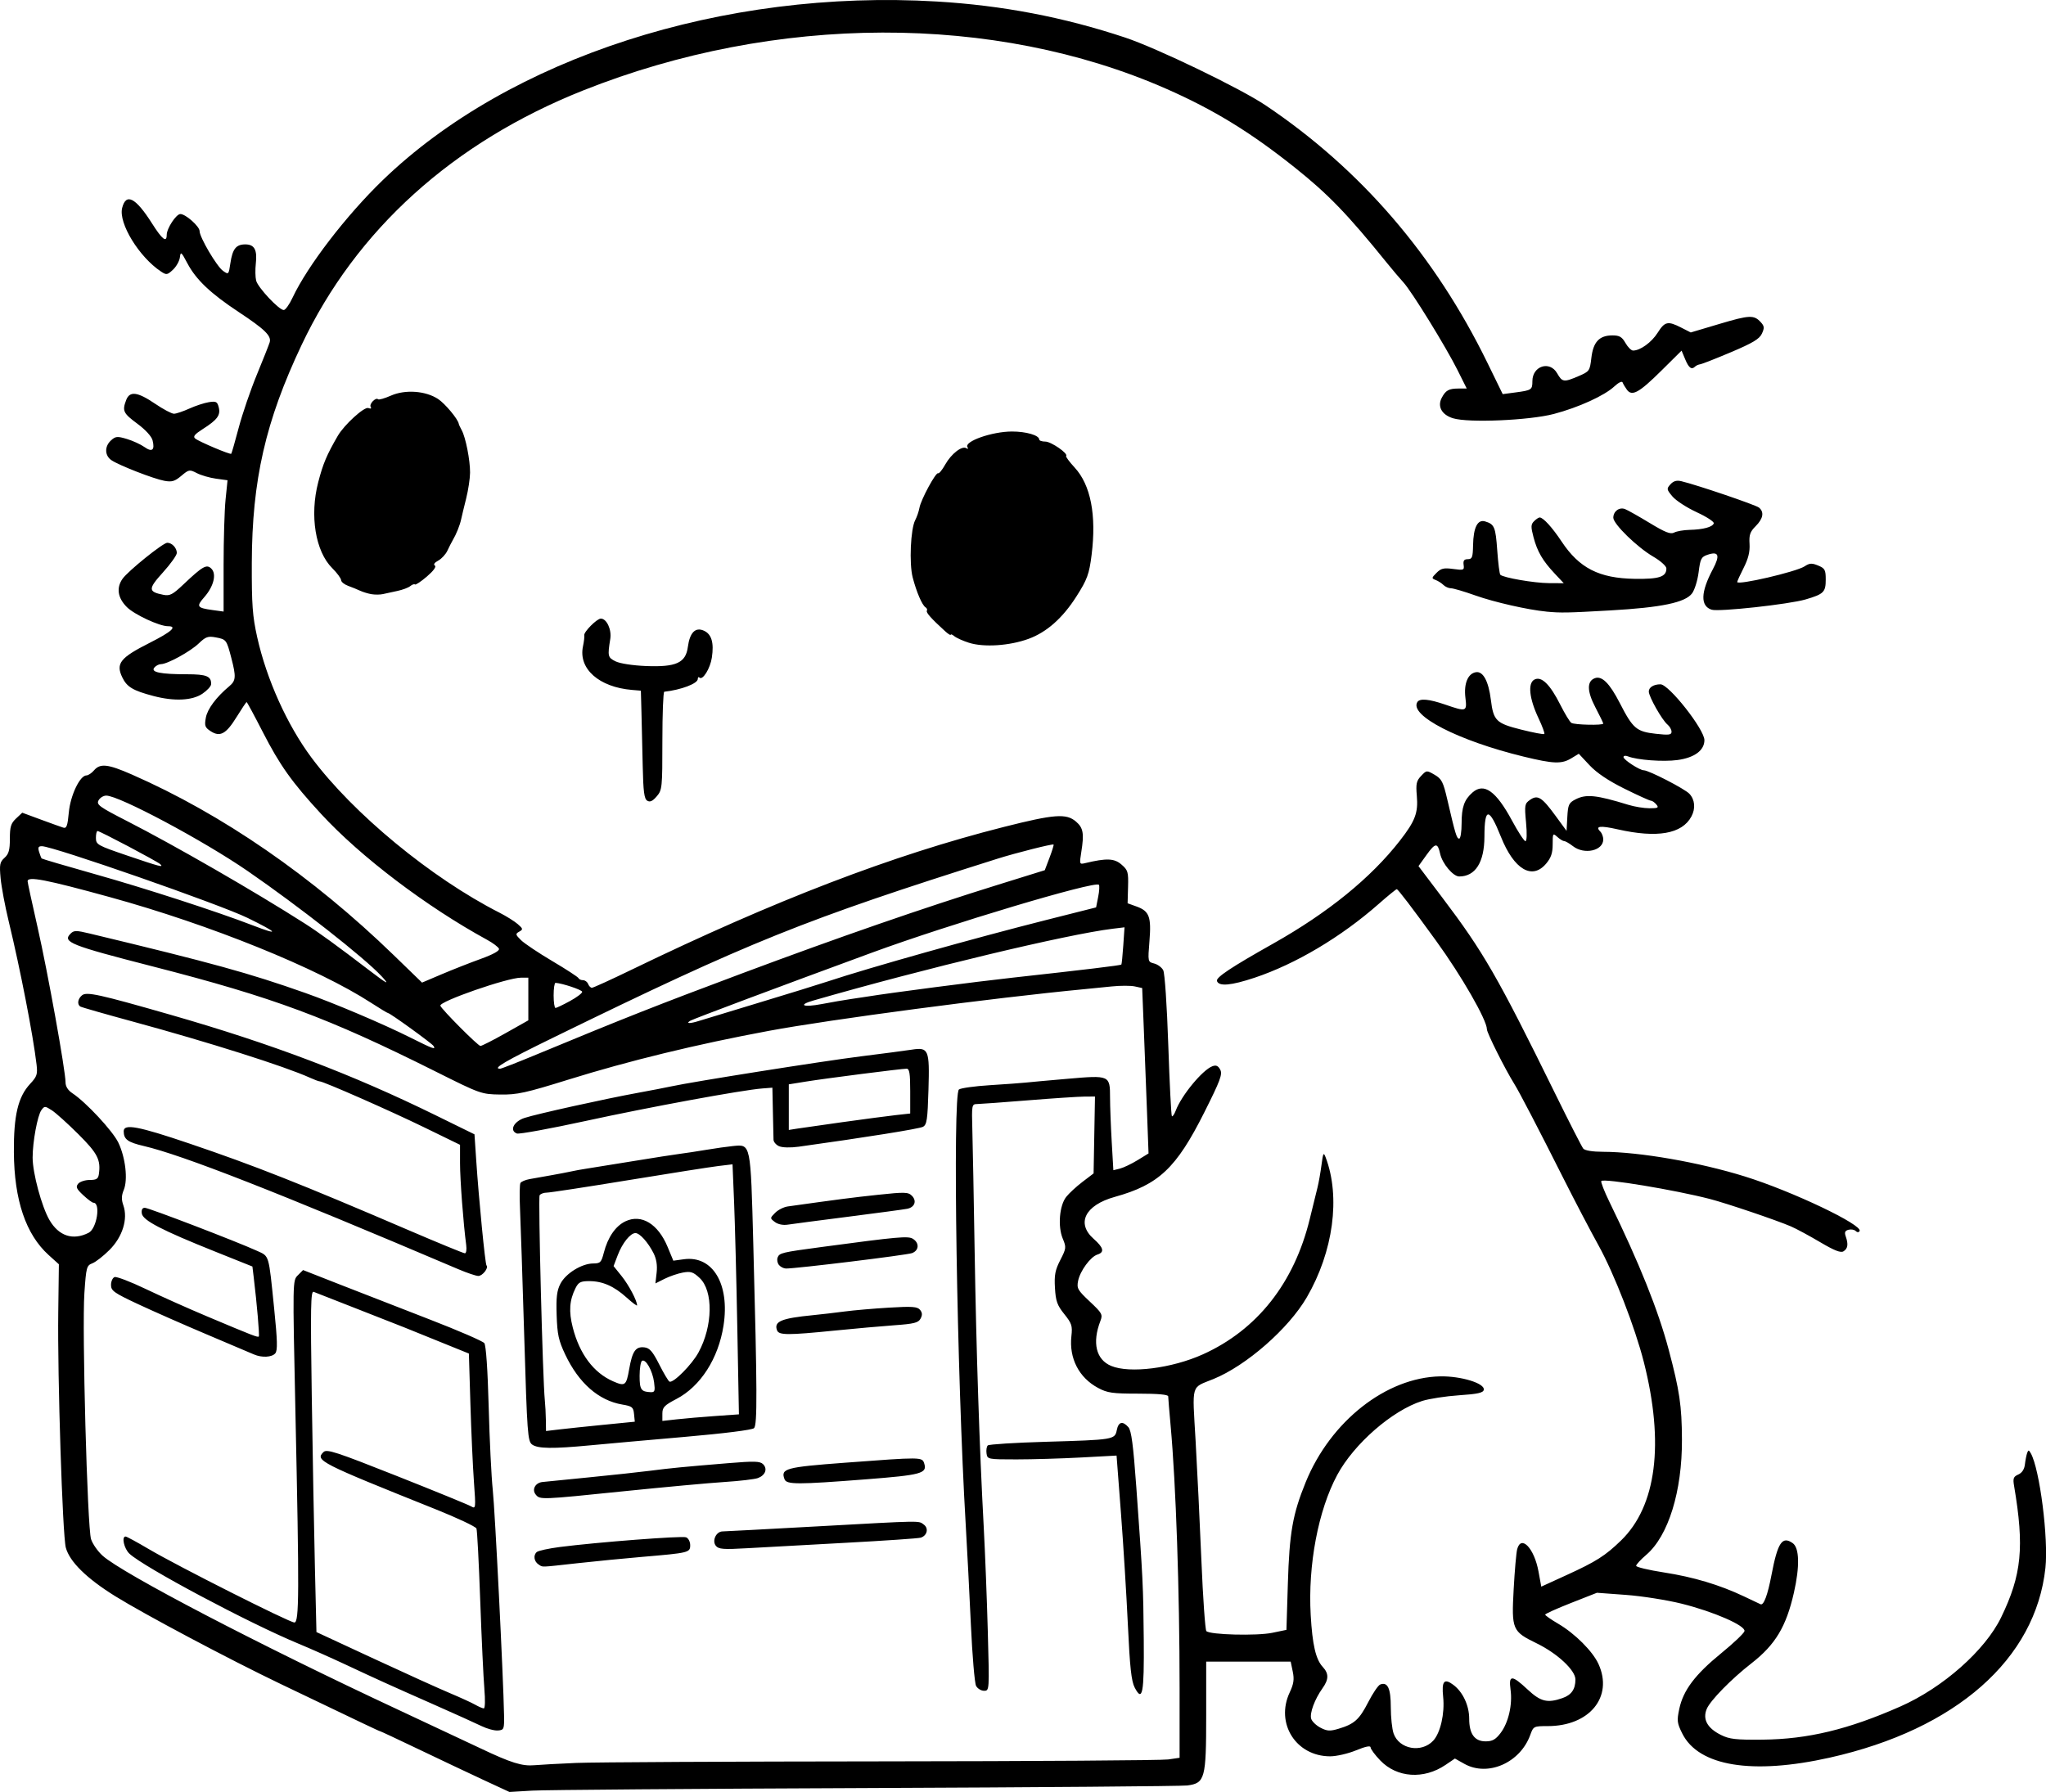 <?xml version="1.0" encoding="UTF-8" standalone="no"?>
<!-- Created with Inkscape (http://www.inkscape.org/) -->

<svg
   width="214.043mm"
   height="187.503mm"
   viewBox="0 0 214.043 187.503"
   version="1.1"
   id="svg5"
   xml:space="preserve"
   xmlns="http://www.w3.org/2000/svg"
   xmlns:svg="http://www.w3.org/2000/svg"><defs
     id="defs2" /><g
     id="layer1"
     transform="translate(55.302,-63.754)"><path
       style="fill:#000000;stroke-width:0.265"
       d="m -4.793,249.962 c -1.528,-0.712 -4.551,-2.143 -6.717,-3.18 -2.166,-1.037 -3.978,-1.885 -4.026,-1.885 -0.083,0 -1.411,-0.631 -10.423,-4.952 -5.401,-2.59 -14.208,-7.265 -17.285,-9.175 -2.998,-1.861 -4.783,-3.618 -5.174,-5.089 -0.344,-1.295 -0.878,-17.913 -0.79,-24.593 l 0.066,-5.049 -1.069,-0.966 c -2.392,-2.161 -3.606,-5.751 -3.639,-10.765 -0.026,-3.851 0.438,-5.795 1.705,-7.152 0.706,-0.755 0.787,-1 0.669,-2.006 -0.366,-3.108 -1.698,-9.959 -2.918,-15.006 -0.381,-1.575 -0.761,-3.6 -0.844,-4.498 -0.133,-1.437 -0.084,-1.694 0.409,-2.137 0.445,-0.401 0.56,-0.812 0.56,-2.004 0,-1.249 0.108,-1.602 0.647,-2.108 l 0.647,-0.608 1.933,0.714 c 1.063,0.393 2.123,0.774 2.356,0.847 0.348,0.109 0.452,-0.175 0.584,-1.595 0.167,-1.785 1.162,-3.869 1.848,-3.869 0.184,0 0.539,-0.238 0.788,-0.529 0.644,-0.752 1.45,-0.663 3.951,0.434 9.46,4.148 18.898,10.659 27.392,18.894 l 2.972,2.881 2.055,-0.873 c 1.13,-0.48 2.969,-1.204 4.087,-1.608 1.301,-0.471 1.986,-0.852 1.906,-1.061 -0.069,-0.18 -0.626,-0.6 -1.238,-0.934 -6.366,-3.478 -13.244,-8.695 -17.376,-13.181 -3.058,-3.319 -4.309,-5.079 -6.107,-8.586 -0.877,-1.71 -1.632,-3.109 -1.678,-3.109 -0.046,0 -0.521,0.707 -1.055,1.572 -1.096,1.775 -1.728,2.117 -2.715,1.47 -0.589,-0.386 -0.651,-0.564 -0.496,-1.411 0.167,-0.912 1.094,-2.155 2.452,-3.289 0.698,-0.583 0.727,-0.985 0.212,-2.962 -0.496,-1.903 -0.525,-1.942 -1.63,-2.149 -0.808,-0.152 -1.051,-0.065 -1.777,0.633 -0.884,0.85 -3.288,2.168 -3.955,2.168 -0.216,0 -0.528,0.163 -0.693,0.363 -0.399,0.48 0.657,0.695 3.412,0.695 2.06,0 2.564,0.209 2.529,1.048 -0.009,0.212 -0.421,0.659 -0.915,0.992 -1.066,0.718 -2.946,0.806 -5.107,0.237 -2.161,-0.568 -2.794,-0.948 -3.279,-1.97 -0.683,-1.44 -0.206,-2.039 2.862,-3.589 2.321,-1.172 2.951,-1.746 1.92,-1.746 -0.896,0 -3.508,-1.217 -4.294,-2 -0.959,-0.956 -1.121,-2.007 -0.456,-2.957 0.57,-0.814 4.242,-3.774 4.682,-3.774 0.494,0 1,0.539 1,1.066 0,0.237 -0.653,1.153 -1.451,2.035 -1.568,1.732 -1.563,2.025 0.04,2.345 0.676,0.135 0.971,-0.017 2.091,-1.078 2.029,-1.922 2.44,-2.155 2.935,-1.66 0.565,0.565 0.244,1.859 -0.739,2.979 -0.867,0.987 -0.776,1.127 0.872,1.354 l 1.146,0.157 v -4.856 c 0,-2.671 0.093,-5.762 0.206,-6.869 l 0.206,-2.014 -1.203,-0.165 c -0.662,-0.091 -1.564,-0.351 -2.004,-0.579 -0.769,-0.398 -0.835,-0.386 -1.628,0.281 -0.685,0.577 -0.988,0.666 -1.774,0.521 -1.108,-0.204 -4.649,-1.578 -5.511,-2.139 -0.74,-0.481 -0.771,-1.457 -0.065,-2.095 0.472,-0.427 0.652,-0.443 1.654,-0.143 0.618,0.185 1.443,0.563 1.833,0.84 0.808,0.575 1.111,0.326 0.854,-0.7 -0.103,-0.411 -0.747,-1.113 -1.596,-1.74 -1.478,-1.092 -1.595,-1.34 -1.165,-2.472 0.369,-0.97 1.182,-0.867 3.019,0.38 0.856,0.582 1.749,1.055 1.984,1.052 0.235,-0.003 0.956,-0.246 1.602,-0.539 0.646,-0.293 1.565,-0.595 2.042,-0.671 0.762,-0.121 0.888,-0.056 1.038,0.542 0.206,0.82 -0.149,1.302 -1.675,2.273 -0.846,0.539 -1.043,0.783 -0.794,0.986 0.408,0.332 3.665,1.71 3.776,1.597 0.044,-0.045 0.395,-1.272 0.781,-2.727 0.385,-1.455 1.241,-3.956 1.901,-5.556 0.66,-1.601 1.263,-3.123 1.34,-3.382 0.199,-0.668 -0.508,-1.358 -3.233,-3.159 -2.953,-1.951 -4.47,-3.39 -5.375,-5.101 -0.643,-1.214 -0.707,-1.266 -0.786,-0.628 -0.047,0.382 -0.372,0.964 -0.723,1.294 -0.587,0.551 -0.685,0.567 -1.242,0.199 -2.301,-1.519 -4.474,-5.069 -4.076,-6.657 0.404,-1.611 1.412,-1.088 3.131,1.625 1.059,1.671 1.529,2.037 1.531,1.191 0.001,-0.678 0.988,-2.183 1.43,-2.183 0.549,0 2.009,1.296 2.009,1.784 0,0.649 1.802,3.707 2.455,4.166 0.577,0.405 0.591,0.391 0.766,-0.799 0.221,-1.5 0.597,-1.975 1.56,-1.975 0.953,0 1.264,0.565 1.102,2.003 -0.071,0.627 -0.056,1.43 0.033,1.785 0.183,0.73 2.406,3.097 2.892,3.08 0.175,-0.006 0.591,-0.592 0.924,-1.303 1.548,-3.303 5.605,-8.589 9.421,-12.277 13.254,-12.806 35.646,-20.029 57.971,-18.701 6.868,0.409 13.288,1.638 19.711,3.774 3.322,1.105 12.051,5.317 14.684,7.087 9.963,6.694 17.714,15.693 23.211,26.949 l 1.597,3.271 1.339,-0.178 c 1.681,-0.223 1.766,-0.28 1.766,-1.179 0,-1.597 1.822,-2.174 2.592,-0.821 0.531,0.933 0.697,0.955 2.241,0.293 1.136,-0.487 1.178,-0.546 1.338,-1.918 0.194,-1.664 0.833,-2.342 2.205,-2.342 0.733,0 0.996,0.154 1.36,0.792 0.248,0.436 0.605,0.793 0.795,0.794 0.747,0.004 1.941,-0.859 2.571,-1.858 0.751,-1.19 1.064,-1.259 2.468,-0.543 l 0.996,0.508 3.028,-0.901 c 3.142,-0.935 3.595,-0.951 4.314,-0.157 0.361,0.399 0.377,0.587 0.101,1.184 -0.257,0.555 -0.957,0.975 -3.21,1.929 -1.585,0.671 -3.04,1.243 -3.233,1.271 -0.193,0.028 -0.434,0.134 -0.536,0.236 -0.37,0.37 -0.661,0.164 -1.037,-0.738 l -0.385,-0.922 -2.115,2.095 c -2.335,2.313 -3.074,2.721 -3.606,1.993 -0.188,-0.257 -0.39,-0.599 -0.448,-0.76 -0.062,-0.169 -0.431,0.009 -0.869,0.419 -1.03,0.962 -3.747,2.199 -6.319,2.877 -2.561,0.676 -8.934,0.949 -10.551,0.453 -1.18,-0.362 -1.661,-1.233 -1.183,-2.141 0.414,-0.786 0.738,-0.966 1.75,-0.971 l 0.863,-0.004 -0.958,-1.918 c -1.217,-2.437 -4.795,-8.239 -5.663,-9.184 -0.364,-0.396 -1.134,-1.304 -1.711,-2.019 -4.136,-5.118 -6.149,-7.203 -9.666,-10.009 -4.621,-3.687 -8.497,-6.061 -13.451,-8.236 -17.98,-7.894 -40.852,-7.829 -60.968,0.174 -13.619,5.418 -23.766,14.587 -29.467,26.626 -3.78,7.981 -5.189,14.148 -5.215,22.821 -0.013,4.379 0.072,5.553 0.564,7.763 0.982,4.41 3.139,9.197 5.683,12.61 4.364,5.855 12.52,12.583 19.653,16.213 0.722,0.367 1.587,0.908 1.923,1.201 0.559,0.489 0.572,0.555 0.155,0.789 -0.417,0.233 -0.401,0.309 0.183,0.887 0.351,0.348 1.829,1.337 3.285,2.199 1.455,0.862 2.686,1.663 2.734,1.781 0.049,0.117 0.261,0.213 0.471,0.213 0.211,0 0.452,0.179 0.535,0.397 0.084,0.218 0.262,0.397 0.397,0.397 0.134,0 1.997,-0.849 4.139,-1.887 15.028,-7.28 27.323,-11.998 38.934,-14.937 5.316,-1.346 6.553,-1.438 7.568,-0.565 0.764,0.657 0.864,1.24 0.551,3.202 -0.201,1.259 -0.191,1.287 0.41,1.143 2.238,-0.535 3.037,-0.505 3.789,0.142 0.684,0.589 0.74,0.775 0.696,2.349 l -0.047,1.71 0.933,0.337 c 1.339,0.484 1.559,1.074 1.352,3.623 -0.175,2.163 -0.173,2.174 0.489,2.34 0.366,0.092 0.793,0.406 0.95,0.699 0.164,0.306 0.389,3.631 0.531,7.84 0.135,4.019 0.305,7.367 0.377,7.439 0.072,0.072 0.254,-0.192 0.404,-0.587 0.61,-1.606 2.802,-4.256 3.837,-4.641 0.386,-0.144 0.601,-0.048 0.818,0.363 0.251,0.475 0.003,1.138 -1.669,4.468 -2.932,5.837 -4.757,7.561 -9.368,8.842 -3.098,0.861 -4.052,2.754 -2.211,4.384 1.05,0.93 1.165,1.405 0.397,1.649 -0.723,0.23 -1.811,1.712 -2.019,2.752 -0.156,0.78 -0.048,0.971 1.22,2.162 1.294,1.215 1.372,1.357 1.112,2.032 -0.878,2.281 -0.456,4.044 1.125,4.705 1.942,0.811 6.339,0.257 9.593,-1.208 5.673,-2.556 9.551,-7.464 11.18,-14.147 0.319,-1.31 0.685,-2.798 0.813,-3.307 0.128,-0.509 0.317,-1.575 0.42,-2.367 0.164,-1.266 0.217,-1.362 0.433,-0.794 1.575,4.148 0.805,9.865 -1.971,14.644 -1.905,3.279 -6.325,7.149 -9.767,8.551 -2.392,0.974 -2.217,0.37 -1.867,6.461 0.17,2.963 0.443,8.602 0.607,12.531 0.164,3.929 0.397,7.251 0.518,7.382 0.359,0.389 5.271,0.516 6.893,0.18 l 1.485,-0.308 0.148,-4.817 c 0.165,-5.37 0.501,-7.283 1.869,-10.639 2.599,-6.376 8.415,-10.954 14.06,-11.068 2.178,-0.044 4.698,0.729 4.57,1.402 -0.061,0.318 -0.628,0.445 -2.588,0.577 -1.381,0.093 -3.115,0.36 -3.853,0.592 -3.119,0.981 -7.14,4.482 -8.893,7.744 -1.987,3.697 -3.073,9.428 -2.775,14.646 0.179,3.139 0.528,4.646 1.262,5.441 0.646,0.7 0.637,1.302 -0.033,2.242 -0.815,1.145 -1.358,2.615 -1.176,3.187 0.089,0.282 0.531,0.703 0.981,0.936 0.687,0.355 0.988,0.372 1.88,0.105 1.654,-0.495 2.169,-0.958 3.106,-2.785 0.479,-0.934 1.043,-1.764 1.252,-1.845 0.781,-0.3 1.108,0.399 1.108,2.369 0,1.052 0.132,2.291 0.293,2.754 0.574,1.647 2.912,2.073 4.143,0.755 0.756,-0.809 1.22,-2.845 1.042,-4.572 -0.172,-1.667 0.101,-1.991 1.069,-1.268 0.987,0.737 1.654,2.161 1.654,3.532 0,1.6 0.563,2.378 1.721,2.378 0.703,0 1.041,-0.188 1.558,-0.866 0.828,-1.086 1.263,-2.97 1.048,-4.541 -0.215,-1.565 0.127,-1.569 1.786,-0.017 1.361,1.273 2.068,1.447 3.643,0.898 0.939,-0.327 1.357,-0.927 1.357,-1.949 0,-0.965 -1.888,-2.726 -4.057,-3.783 -2.554,-1.245 -2.633,-1.432 -2.403,-5.665 0.105,-1.938 0.271,-3.822 0.368,-4.186 0.412,-1.542 1.786,-0.099 2.232,2.345 l 0.288,1.575 2.646,-1.209 c 3.09,-1.411 4.049,-2.021 5.699,-3.621 3.707,-3.596 4.544,-10.149 2.384,-18.669 -0.919,-3.624 -3.109,-9.263 -4.744,-12.212 -0.834,-1.505 -2.476,-4.642 -3.648,-6.97 -2.692,-5.347 -4.629,-9.072 -5.161,-9.922 -0.96,-1.536 -2.864,-5.337 -2.864,-5.717 0,-0.964 -2.646,-5.573 -5.299,-9.232 -2.534,-3.495 -4.003,-5.424 -4.131,-5.424 -0.077,0 -0.934,0.699 -1.903,1.553 -3.914,3.447 -8.668,6.274 -12.962,7.708 -2.471,0.825 -3.751,0.937 -3.946,0.344 -0.121,-0.369 1.472,-1.429 5.884,-3.913 5.745,-3.235 10.226,-6.878 13.261,-10.777 1.597,-2.052 1.92,-2.91 1.765,-4.687 -0.109,-1.254 -0.043,-1.562 0.448,-2.079 0.57,-0.601 0.584,-0.603 1.414,-0.12 0.738,0.429 0.897,0.738 1.327,2.592 0.844,3.637 0.981,4.089 1.242,4.089 0.14,0 0.254,-0.722 0.254,-1.605 0,-1.692 0.273,-2.463 1.14,-3.224 1.203,-1.055 2.467,-0.152 4.141,2.957 0.632,1.175 1.261,2.136 1.396,2.136 0.147,0 0.173,-0.79 0.064,-1.95 -0.171,-1.829 -0.146,-1.976 0.415,-2.369 0.803,-0.562 1.239,-0.291 2.661,1.654 l 1.163,1.591 0.079,-1.448 c 0.071,-1.294 0.161,-1.49 0.847,-1.845 1.117,-0.578 2.181,-0.469 5.537,0.565 0.644,0.199 1.641,0.361 2.215,0.361 0.898,0 0.998,-0.056 0.714,-0.397 -0.181,-0.218 -0.438,-0.397 -0.571,-0.397 -0.133,0 -1.38,-0.565 -2.77,-1.255 -1.694,-0.841 -2.898,-1.651 -3.65,-2.455 l -1.122,-1.199 -0.772,0.469 c -1.024,0.622 -1.855,0.594 -5.005,-0.172 -6.817,-1.657 -11.978,-4.306 -11.114,-5.704 0.252,-0.408 1.217,-0.321 2.912,0.262 2.235,0.769 2.294,0.749 2.116,-0.728 -0.178,-1.477 0.268,-2.54 1.117,-2.662 0.739,-0.106 1.306,0.951 1.546,2.885 0.272,2.194 0.547,2.465 3.174,3.124 1.265,0.317 2.354,0.524 2.419,0.459 0.065,-0.065 -0.205,-0.801 -0.599,-1.635 -0.977,-2.064 -1.152,-3.675 -0.442,-4.056 0.733,-0.392 1.635,0.485 2.723,2.648 0.466,0.926 0.98,1.771 1.144,1.878 0.326,0.214 3.339,0.28 3.339,0.074 0,-0.071 -0.372,-0.838 -0.826,-1.705 -0.875,-1.669 -0.897,-2.719 -0.065,-3.039 0.747,-0.287 1.551,0.511 2.63,2.612 1.365,2.658 1.736,2.974 3.751,3.2 1.379,0.155 1.654,0.119 1.654,-0.213 0,-0.219 -0.19,-0.556 -0.422,-0.749 -0.571,-0.474 -1.954,-2.917 -1.957,-3.457 -0.002,-0.439 0.51,-0.756 1.221,-0.756 0.884,0 4.597,4.718 4.597,5.84 0,1.071 -1.04,1.84 -2.815,2.082 -1.496,0.204 -4.233,10e-4 -5.188,-0.384 -0.258,-0.104 -0.463,-0.069 -0.463,0.08 0,0.276 1.697,1.377 2.122,1.377 0.522,0 4.292,1.942 4.773,2.459 0.579,0.621 0.66,1.535 0.21,2.376 -0.979,1.829 -3.576,2.281 -7.719,1.343 -1.825,-0.413 -2.387,-0.342 -1.816,0.229 0.172,0.172 0.313,0.544 0.313,0.826 0,1.19 -1.99,1.631 -3.175,0.704 -0.364,-0.285 -0.771,-0.52 -0.905,-0.523 -0.134,-0.003 -0.461,-0.203 -0.728,-0.444 -0.462,-0.418 -0.484,-0.383 -0.484,0.773 0,0.917 -0.166,1.409 -0.685,2.025 -1.464,1.74 -3.361,0.614 -4.727,-2.805 -1.244,-3.112 -1.72,-3.12 -1.727,-0.028 -0.006,2.692 -0.944,4.176 -2.639,4.176 -0.636,0 -1.768,-1.347 -1.993,-2.372 -0.261,-1.189 -0.501,-1.169 -1.426,0.119 l -0.84,1.17 2.461,3.254 c 4.354,5.756 5.797,8.263 11.846,20.567 1.462,2.974 2.781,5.555 2.931,5.736 0.168,0.203 0.968,0.332 2.083,0.335 3.826,0.012 10.056,1.097 14.825,2.582 4.943,1.539 12.388,5.085 11.999,5.715 -0.093,0.15 -0.252,0.146 -0.409,-0.011 -0.141,-0.141 -0.478,-0.199 -0.747,-0.129 -0.372,0.097 -0.443,0.265 -0.292,0.697 0.287,0.824 0.22,1.271 -0.234,1.557 -0.293,0.185 -0.949,-0.073 -2.453,-0.962 -1.129,-0.668 -2.497,-1.406 -3.04,-1.64 -1.488,-0.642 -6.734,-2.419 -8.471,-2.869 -3.683,-0.954 -11.076,-2.179 -11.371,-1.884 -0.081,0.081 0.303,1.071 0.854,2.199 3.134,6.422 5.096,11.318 6.201,15.479 1.131,4.256 1.363,5.834 1.379,9.37 0.025,5.416 -1.42,10.086 -3.734,12.066 -0.582,0.498 -1.058,1.015 -1.058,1.149 0,0.134 1.306,0.445 2.903,0.693 3.095,0.48 5.823,1.296 8.363,2.5 0.861,0.408 1.647,0.78 1.747,0.827 0.329,0.154 0.744,-0.952 1.142,-3.043 0.65,-3.415 1.119,-4.123 2.219,-3.353 0.708,0.496 0.756,2.436 0.128,5.197 -0.808,3.551 -1.942,5.437 -4.444,7.384 -2.102,1.636 -4.308,3.89 -4.675,4.774 -0.447,1.078 0.06,2.005 1.484,2.715 0.897,0.447 1.55,0.521 4.362,0.495 4.733,-0.045 8.959,-1.063 14.42,-3.474 4.443,-1.962 8.865,-5.874 10.534,-9.321 2.157,-4.453 2.441,-7.344 1.354,-13.758 -0.134,-0.788 -0.067,-0.966 0.442,-1.191 0.389,-0.172 0.632,-0.543 0.691,-1.058 0.051,-0.437 0.156,-0.972 0.234,-1.191 0.123,-0.343 0.175,-0.338 0.385,0.035 0.931,1.657 1.856,8.918 1.527,11.985 -1.024,9.554 -9.358,16.892 -22.544,19.85 -8.128,1.823 -13.744,0.905 -15.45,-2.525 -0.543,-1.092 -0.573,-1.345 -0.308,-2.582 0.417,-1.944 1.653,-3.585 4.371,-5.801 1.298,-1.058 2.399,-2.104 2.447,-2.323 0.126,-0.578 -3.211,-2.037 -6.579,-2.876 -1.533,-0.382 -4.153,-0.795 -5.821,-0.917 l -3.033,-0.223 -2.712,1.067 c -1.492,0.587 -2.71,1.136 -2.707,1.221 0.003,0.085 0.614,0.512 1.359,0.948 1.762,1.033 3.619,2.891 4.226,4.228 1.558,3.43 -0.945,6.487 -5.313,6.487 -1.468,0 -1.501,0.017 -1.83,0.926 -1.055,2.918 -4.442,4.401 -6.9,3.02 l -0.983,-0.552 -0.98,0.665 c -2.274,1.543 -5.083,1.353 -6.827,-0.462 -0.559,-0.582 -1.016,-1.199 -1.016,-1.371 0,-0.206 -0.522,-0.099 -1.521,0.312 -0.837,0.344 -2.057,0.625 -2.712,0.624 -3.568,-0.004 -5.748,-3.451 -4.227,-6.687 0.42,-0.894 0.489,-1.363 0.319,-2.18 l -0.216,-1.041 h -4.42 -4.42 l -1.6e-4,5.648 c -1.9e-4,6.598 -0.126,7.066 -1.97,7.309 -0.59,0.078 -15.717,0.199 -33.616,0.271 -17.899,0.071 -33.615,0.192 -34.925,0.269 l -2.381,0.14 z m 9.79,-1.748 c 1.819,-0.077 16.226,-0.151 32.015,-0.164 15.789,-0.013 29.243,-0.103 29.898,-0.2 l 1.191,-0.175 v -7.276 c 0,-10.174 -0.383,-21.379 -0.94,-27.496 -0.138,-1.517 -0.251,-2.886 -0.251,-3.043 0,-0.187 -1.066,-0.285 -3.109,-0.285 -2.714,0 -3.25,-0.075 -4.218,-0.593 -2.015,-1.077 -3.061,-3.11 -2.799,-5.44 0.12,-1.06 0.035,-1.319 -0.745,-2.29 -0.742,-0.924 -0.895,-1.352 -0.977,-2.736 -0.08,-1.351 0.019,-1.868 0.56,-2.922 0.624,-1.215 0.637,-1.33 0.256,-2.241 -0.531,-1.271 -0.35,-3.461 0.362,-4.365 0.295,-0.376 1.061,-1.082 1.701,-1.57 l 1.164,-0.887 0.073,-4.022 0.073,-4.022 -1.131,0.007 c -0.622,0.004 -3.275,0.18 -5.894,0.391 -2.619,0.211 -5.015,0.386 -5.323,0.389 -0.539,0.005 -0.557,0.109 -0.482,2.718 0.043,1.492 0.15,7.177 0.239,12.634 0.169,10.409 0.505,20.613 0.948,28.84 0.145,2.692 0.339,7.663 0.431,11.046 0.166,6.141 0.166,6.152 -0.394,6.152 -0.308,0 -0.683,-0.23 -0.834,-0.511 -0.15,-0.281 -0.395,-3.168 -0.544,-6.416 -0.149,-3.248 -0.391,-7.929 -0.537,-10.403 -0.928,-15.72 -1.388,-45.032 -0.714,-45.581 0.182,-0.148 1.64,-0.352 3.241,-0.452 1.601,-0.1 3.268,-0.222 3.704,-0.269 0.437,-0.048 2.433,-0.229 4.436,-0.402 4.394,-0.381 4.427,-0.367 4.429,1.957 7.9e-4,0.892 0.079,2.969 0.174,4.616 l 0.173,2.995 0.686,-0.17 c 0.377,-0.094 1.205,-0.489 1.84,-0.878 l 1.154,-0.708 -0.161,-4.366 c -0.089,-2.401 -0.239,-6.295 -0.333,-8.653 l -0.171,-4.287 -0.769,-0.169 c -0.423,-0.093 -1.507,-0.093 -2.408,-2.7e-4 -0.901,0.093 -2.204,0.223 -2.896,0.289 -9.56,0.914 -26.521,3.157 -33.007,4.364 -7.514,1.399 -14.607,3.124 -20.902,5.084 -4.532,1.411 -5.404,1.602 -7.172,1.575 -1.982,-0.03 -2.086,-0.067 -6.766,-2.409 -11.267,-5.637 -16.957,-7.752 -29.567,-10.988 -8.669,-2.224 -9.504,-2.558 -8.614,-3.444 0.344,-0.342 0.587,-0.343 1.98,-0.009 12.872,3.091 16.639,4.13 22.562,6.22 3.032,1.07 8.124,3.231 10.969,4.654 2.425,1.214 2.718,1.32 2.455,0.895 -0.169,-0.274 -4.55,-3.443 -4.759,-3.443 -0.066,0 -0.869,-0.485 -1.783,-1.078 -5.578,-3.617 -16.831,-8.17 -27.327,-11.056 -6.675,-1.836 -8.599,-2.207 -8.599,-1.659 0,0.126 0.471,2.299 1.046,4.829 1.057,4.647 2.923,15.001 2.923,16.218 0,0.425 0.256,0.829 0.719,1.135 1.423,0.94 4.214,3.94 4.802,5.16 0.75,1.556 1.018,3.878 0.571,4.955 -0.246,0.593 -0.257,1.004 -0.043,1.616 0.497,1.425 -0.086,3.299 -1.449,4.662 -0.638,0.638 -1.446,1.269 -1.796,1.402 -0.598,0.228 -0.647,0.409 -0.831,3.103 -0.258,3.788 0.305,24.568 0.698,25.763 0.165,0.501 0.708,1.278 1.207,1.726 2.085,1.875 16.516,9.397 30.913,16.113 3.347,1.561 7.217,3.377 8.599,4.034 3.227,1.535 4.384,1.896 5.689,1.774 0.582,-0.054 2.547,-0.161 4.366,-0.238 z m -9.922,-3.855 c -0.582,-0.284 -2.844,-1.306 -5.027,-2.27 -4.781,-2.112 -5.837,-2.59 -9.26,-4.195 -1.455,-0.682 -3.656,-1.659 -4.89,-2.17 -5.154,-2.135 -16.163,-7.998 -17.661,-9.406 -0.561,-0.527 -0.844,-1.795 -0.401,-1.795 0.109,0 1.211,0.598 2.447,1.328 2.979,1.759 14.698,7.668 15.209,7.668 0.506,0 0.52,-2.943 0.11,-22.057 -0.295,-13.721 -0.295,-13.723 0.253,-14.271 l 0.548,-0.548 3.912,1.536 c 2.152,0.845 6.353,2.48 9.336,3.634 2.983,1.154 5.554,2.268 5.713,2.476 0.179,0.234 0.354,2.781 0.458,6.668 0.092,3.459 0.284,7.361 0.425,8.671 0.232,2.153 1.111,19.675 1.181,23.548 0.027,1.511 -0.003,1.59 -0.633,1.643 -0.364,0.031 -1.138,-0.177 -1.72,-0.461 z m 0.296,-3.894 c -0.098,-1.128 -0.293,-5.283 -0.434,-9.233 -0.14,-3.95 -0.317,-7.345 -0.394,-7.544 -0.076,-0.199 -2.012,-1.112 -4.302,-2.028 -12.13,-4.857 -12.6,-5.097 -11.699,-5.974 0.343,-0.334 1.302,-0.021 7.668,2.503 4.002,1.587 7.501,3.018 7.777,3.181 0.484,0.286 0.494,0.198 0.291,-2.574 -0.115,-1.579 -0.281,-5.243 -0.369,-8.144 l -0.159,-5.273 -3.175,-1.285 c -1.746,-0.707 -3.354,-1.357 -3.572,-1.446 -0.218,-0.089 -2.361,-0.931 -4.763,-1.871 -2.401,-0.94 -4.529,-1.774 -4.73,-1.854 -0.307,-0.122 -0.338,1.588 -0.197,10.943 0.092,6.098 0.24,14.14 0.328,17.872 l 0.161,6.784 5.989,2.779 c 3.294,1.529 6.882,3.154 7.973,3.611 1.091,0.458 2.282,1.003 2.646,1.211 0.364,0.208 0.768,0.382 0.899,0.386 0.135,0.004 0.16,-0.876 0.059,-2.043 z m 68.033,-0.137 c -0.348,-0.667 -0.505,-2.109 -0.712,-6.544 -0.146,-3.129 -0.472,-8.398 -0.725,-11.709 l -0.46,-6.02 -3.715,0.2 c -2.043,0.11 -5.084,0.2 -6.757,0.2 -2.998,0 -3.044,-0.009 -3.131,-0.626 -0.049,-0.344 0.011,-0.721 0.132,-0.836 0.121,-0.116 2.84,-0.287 6.042,-0.38 7.147,-0.208 7.253,-0.226 7.453,-1.224 0.175,-0.874 0.609,-0.985 1.211,-0.307 0.314,0.353 0.511,1.842 0.832,6.284 0.692,9.586 0.73,10.368 0.778,15.925 0.048,5.66 -0.13,6.605 -0.947,5.038 z M 1.047,227.452 c -0.486,-0.308 -0.584,-0.98 -0.191,-1.307 0.169,-0.14 1.259,-0.377 2.422,-0.526 3.902,-0.501 12.753,-1.181 13.191,-1.013 0.241,0.092 0.434,0.459 0.434,0.824 0,0.776 -0.129,0.808 -5.027,1.224 -1.819,0.155 -4.855,0.452 -6.747,0.661 -4.056,0.447 -3.615,0.433 -4.082,0.137 z m 18.546,-1.949 c -0.433,-0.522 0.017,-1.505 0.693,-1.513 0.25,-0.003 4.68,-0.239 9.846,-0.524 11.242,-0.621 10.635,-0.611 11.209,-0.191 0.532,0.389 0.354,1.155 -0.319,1.369 -0.241,0.077 -3.772,0.318 -7.847,0.537 -4.075,0.219 -8.72,0.475 -10.323,0.568 -2.466,0.143 -2.968,0.106 -3.26,-0.246 z M 0.745,220.136 c -0.43,-0.518 -0.053,-1.233 0.696,-1.316 0.282,-0.031 2.478,-0.251 4.879,-0.487 2.401,-0.237 5.259,-0.545 6.35,-0.685 2.216,-0.285 3.417,-0.402 8.188,-0.797 2.774,-0.23 3.353,-0.213 3.674,0.108 0.485,0.485 0.232,1.159 -0.544,1.448 -0.331,0.123 -1.912,0.309 -3.513,0.412 -1.601,0.103 -6.304,0.536 -10.451,0.961 -8.803,0.903 -8.825,0.903 -9.279,0.357 z M 26.774,218.535 c -0.43,-1.122 0.096,-1.266 6.297,-1.731 8.068,-0.605 8.099,-0.605 8.315,0.077 0.329,1.038 -0.292,1.207 -6.095,1.659 -7.152,0.557 -8.302,0.556 -8.517,-0.004 z M 0.367,214.9 c -0.463,-0.338 -0.52,-1.118 -0.826,-11.311 -0.181,-6.021 -0.38,-12.04 -0.442,-13.375 -0.062,-1.335 -0.041,-2.544 0.048,-2.686 0.088,-0.142 0.518,-0.323 0.954,-0.402 0.437,-0.079 1.449,-0.259 2.249,-0.4 0.8,-0.141 1.753,-0.323 2.117,-0.405 0.364,-0.081 1.019,-0.201 1.455,-0.267 0.437,-0.065 2.639,-0.421 4.895,-0.79 2.256,-0.369 4.518,-0.723 5.027,-0.785 0.509,-0.062 1.731,-0.248 2.714,-0.413 0.983,-0.165 2.256,-0.345 2.827,-0.4 1.873,-0.18 1.834,-0.374 2.12,10.317 0.411,15.322 0.425,18.854 0.077,19.202 -0.184,0.184 -3.108,0.552 -7.265,0.914 -3.826,0.333 -8.273,0.731 -9.882,0.884 -3.913,0.373 -5.473,0.352 -6.069,-0.084 z m 7.486,-2.067 3.254,-0.323 -0.079,-0.8 c -0.071,-0.72 -0.194,-0.82 -1.231,-0.995 -2.47,-0.419 -4.549,-2.241 -5.965,-5.228 -0.695,-1.467 -0.833,-2.097 -0.9,-4.114 -0.062,-1.885 0.02,-2.573 0.397,-3.303 0.554,-1.074 2.228,-2.11 3.421,-2.116 0.752,-0.004 0.855,-0.109 1.118,-1.129 0.416,-1.615 1.222,-2.787 2.257,-3.28 1.671,-0.797 3.414,0.26 4.416,2.677 l 0.597,1.441 1.102,-0.151 c 3.02,-0.414 4.824,2.602 4.15,6.937 -0.537,3.452 -2.404,6.363 -4.927,7.682 -1.267,0.662 -1.47,0.874 -1.471,1.533 l -5.2e-4,0.765 1.521,-0.169 c 0.837,-0.093 2.639,-0.248 4.005,-0.344 l 2.483,-0.175 -0.171,-9.152 c -0.094,-5.034 -0.245,-10.92 -0.335,-13.081 l -0.164,-3.929 -1.487,0.179 c -0.818,0.099 -5.059,0.765 -9.425,1.481 -4.366,0.716 -8.198,1.302 -8.517,1.302 -0.319,2.6e-4 -0.657,0.126 -0.752,0.279 -0.159,0.257 0.325,19.313 0.543,21.417 0.053,0.509 0.103,1.449 0.111,2.087 l 0.015,1.161 1.389,-0.165 c 0.764,-0.09 2.853,-0.31 4.643,-0.488 z m 5.271,-4.459 c -0.161,-1.202 -0.877,-2.469 -1.261,-2.232 -0.139,0.086 -0.253,0.794 -0.253,1.574 0,1.436 0.154,1.663 1.159,1.705 0.431,0.018 0.479,-0.123 0.355,-1.048 z m -2.609,-1.342 c 0.337,-1.916 0.679,-2.406 1.601,-2.299 0.547,0.064 0.859,0.425 1.555,1.799 0.479,0.946 0.961,1.752 1.072,1.79 0.42,0.148 2.338,-1.789 3.028,-3.057 1.508,-2.77 1.562,-6.445 0.116,-7.796 -0.671,-0.627 -0.933,-0.712 -1.748,-0.564 -0.527,0.096 -1.389,0.39 -1.917,0.655 l -0.958,0.482 0.128,-1.135 c 0.086,-0.766 -0.021,-1.429 -0.329,-2.039 -0.572,-1.131 -1.44,-2.094 -1.886,-2.094 -0.533,0 -1.368,1.038 -1.85,2.301 l -0.44,1.153 0.847,1.054 c 0.747,0.929 1.612,2.569 1.612,3.055 0,0.094 -0.489,-0.271 -1.088,-0.811 -1.327,-1.199 -2.524,-1.725 -3.924,-1.725 -0.891,0 -1.118,0.116 -1.426,0.728 -0.64,1.274 -0.722,2.441 -0.289,4.131 0.71,2.77 2.181,4.734 4.213,5.622 1.26,0.551 1.382,0.46 1.683,-1.249 z m -39.254,-1.561 c -0.291,-0.128 -2.494,-1.062 -4.895,-2.078 -2.401,-1.015 -5.646,-2.445 -7.21,-3.177 -2.537,-1.187 -2.844,-1.405 -2.844,-2.014 0,-0.375 0.166,-0.746 0.368,-0.824 0.202,-0.078 1.661,0.478 3.241,1.235 1.58,0.757 4.48,2.053 6.445,2.88 4.873,2.052 5.294,2.215 5.407,2.098 0.089,-0.092 -0.199,-3.443 -0.536,-6.224 l -0.133,-1.095 -3.874,-1.551 c -5.625,-2.251 -7.593,-3.274 -7.696,-3.998 -0.056,-0.392 0.052,-0.595 0.315,-0.595 0.402,0 9.646,3.547 11.735,4.502 1.303,0.596 1.208,0.279 1.794,6.028 0.343,3.374 0.37,4.396 0.121,4.696 -0.35,0.422 -1.414,0.477 -2.238,0.116 z m 54.731,-2.514 c -0.358,-0.933 0.424,-1.266 3.742,-1.592 0.873,-0.086 2.361,-0.259 3.307,-0.385 0.946,-0.126 3.036,-0.308 4.645,-0.404 2.446,-0.146 2.98,-0.109 3.26,0.228 0.243,0.293 0.259,0.544 0.057,0.92 -0.232,0.434 -0.673,0.546 -2.73,0.694 -1.349,0.097 -4.165,0.348 -6.258,0.558 -4.894,0.491 -5.829,0.488 -6.023,-0.019 z m -33.3,-6.383 c -19.012,-8.092 -28.904,-11.967 -32.971,-12.915 -1.659,-0.387 -2.075,-0.693 -2.082,-1.535 -0.007,-0.821 1.504,-0.539 6.881,1.284 6.821,2.312 11.585,4.196 22.942,9.071 3.09,1.326 5.731,2.411 5.87,2.411 0.139,0 0.201,-0.387 0.138,-0.86 -0.301,-2.269 -0.646,-6.839 -0.646,-8.566 v -1.926 l -3.788,-1.845 c -3.593,-1.75 -10.515,-4.795 -10.901,-4.795 -0.099,0 -0.555,-0.17 -1.013,-0.379 -2.61,-1.186 -10.602,-3.719 -18.527,-5.874 -2.892,-0.786 -5.362,-1.494 -5.49,-1.573 -0.359,-0.222 -0.275,-0.806 0.168,-1.173 0.481,-0.4 1.785,-0.114 9.257,2.031 10.664,3.06 18.977,6.214 27.809,10.55 l 3.997,1.962 0.182,2.718 c 0.273,4.081 0.936,10.86 1.076,10.999 0.25,0.25 -0.422,1.111 -0.86,1.101 -0.25,-0.006 -1.168,-0.315 -2.041,-0.687 z m 33.498,-0.46 c -0.166,-0.2 -0.23,-0.55 -0.143,-0.778 0.188,-0.489 0.421,-0.545 4.647,-1.111 7.996,-1.072 9.009,-1.162 9.506,-0.852 0.693,0.432 0.65,1.21 -0.081,1.495 -0.534,0.208 -12.14,1.627 -13.197,1.615 -0.237,-0.003 -0.566,-0.169 -0.732,-0.369 z m -0.425,-4.497 c -0.528,-0.4 -0.528,-0.402 0.024,-0.961 0.304,-0.308 0.899,-0.61 1.323,-0.669 5.256,-0.739 6.769,-0.934 9.44,-1.219 2.797,-0.298 3.157,-0.288 3.542,0.097 0.54,0.54 0.299,1.211 -0.493,1.368 -0.334,0.066 -3.106,0.439 -6.161,0.829 -3.055,0.389 -5.912,0.764 -6.35,0.832 -0.476,0.074 -1.008,-0.037 -1.325,-0.276 z m 0.44,-7.929 c -0.315,-0.14 -0.578,-0.446 -0.585,-0.678 -0.007,-0.232 -0.037,-1.554 -0.066,-2.936 l -0.053,-2.514 -1.058,0.082 c -2.105,0.163 -11.789,1.944 -18.446,3.394 -3.742,0.815 -6.995,1.409 -7.228,1.319 -0.801,-0.307 -0.334,-1.254 0.804,-1.63 1.234,-0.408 8.457,-2.006 11.906,-2.635 1.31,-0.239 2.857,-0.538 3.44,-0.665 2.24,-0.489 15.811,-2.638 19.844,-3.143 2.328,-0.291 4.71,-0.604 5.292,-0.696 1.794,-0.281 1.899,-0.033 1.775,4.175 -0.093,3.156 -0.17,3.676 -0.579,3.895 -0.391,0.209 -6.062,1.117 -12.993,2.08 -0.864,0.12 -1.716,0.099 -2.051,-0.05 z m 6.704,-2.531 c 2.183,-0.305 4.653,-0.631 5.49,-0.725 l 1.521,-0.169 v -2.344 c 0,-1.856 -0.079,-2.344 -0.379,-2.344 -0.545,0 -8.425,1.008 -10.536,1.348 l -1.786,0.288 v 2.386 2.386 l 0.86,-0.136 c 0.473,-0.075 2.646,-0.386 4.829,-0.691 z m -78.933,11.582 c 0.854,-0.437 1.279,-3.14 0.494,-3.14 -0.12,0 -0.602,-0.358 -1.071,-0.796 -0.704,-0.658 -0.795,-0.865 -0.525,-1.191 0.18,-0.217 0.721,-0.395 1.203,-0.395 0.706,0 0.892,-0.115 0.962,-0.595 0.219,-1.509 -0.123,-2.181 -2.138,-4.19 -1.107,-1.104 -2.355,-2.229 -2.772,-2.499 -0.724,-0.468 -0.776,-0.469 -1.1,-0.025 -0.408,0.558 -0.918,3.316 -0.918,4.967 0,1.619 0.949,5.138 1.762,6.534 0.981,1.685 2.469,2.167 4.104,1.331 z M 0.788,174.105 C 9.987,170.29 13.471,168.914 22.327,165.602 c 10.144,-3.794 18.922,-6.834 26.816,-9.287 l 4.855,-1.509 0.496,-1.307 c 0.273,-0.719 0.464,-1.339 0.425,-1.377 -0.098,-0.098 -3.94,0.872 -5.87,1.481 -20.26,6.396 -25.909,8.67 -46.368,18.668 -5.166,2.524 -6.505,3.306 -5.663,3.306 0.123,0 1.82,-0.662 3.77,-1.471 z m -3.196,-2.25 2.377,-1.34 v -2.232 -2.232 h -0.766 c -1.422,0 -8.595,2.495 -8.437,2.935 0.143,0.399 3.939,4.209 4.193,4.209 0.141,0 1.326,-0.603 2.633,-1.34 z m 20.263,-1.289 c 0.422,-0.136 3.208,-0.983 6.191,-1.883 2.983,-0.9 6.257,-1.911 7.276,-2.248 4.393,-1.453 15.276,-4.514 22.886,-6.435 l 5.159,-1.303 0.219,-1.11 c 0.121,-0.61 0.153,-1.176 0.071,-1.258 -0.422,-0.422 -15.654,4.135 -23.704,7.091 -9.812,3.603 -18.68,6.928 -19.033,7.134 -0.542,0.317 -0.033,0.323 0.936,0.011 z M 4.333,168.492 c 0.727,-0.397 1.298,-0.833 1.27,-0.97 -0.043,-0.206 -2.092,-0.889 -2.789,-0.93 -0.109,-0.006 -0.198,0.584 -0.198,1.311 0,0.728 0.089,1.32 0.198,1.317 0.109,-0.003 0.793,-0.331 1.519,-0.728 z m 29.316,-0.196 c 0.612,-0.087 1.411,-0.207 1.775,-0.266 2.501,-0.405 11.246,-1.544 15.214,-1.981 7.562,-0.833 11.297,-1.284 11.372,-1.371 0.038,-0.045 0.128,-0.94 0.2,-1.99 l 0.13,-1.908 -1.221,0.148 c -4.763,0.578 -19.698,4.159 -31.317,7.508 -1.694,0.488 -1.09,0.747 0.871,0.374 1.025,-0.195 2.364,-0.426 2.977,-0.514 z m -49.045,-2.408 c -1.773,-1.913 -8.627,-7.297 -14.003,-11 -4.631,-3.189 -13.439,-7.887 -14.787,-7.887 -0.297,0 -0.66,0.225 -0.807,0.5 -0.239,0.447 0.073,0.674 2.967,2.155 5.005,2.56 13.38,7.387 18.581,10.708 1.514,0.967 3.378,2.321 6.879,4.997 1.817,1.389 2.078,1.506 1.171,0.527 z m -14.003,-6.09 c -2.875,-1.406 -20.337,-7.495 -21.515,-7.503 -0.377,-0.002 -0.441,0.126 -0.298,0.592 0.101,0.327 0.221,0.638 0.267,0.69 0.046,0.052 2.561,0.792 5.59,1.645 5.258,1.48 12.808,3.931 16.486,5.352 2.895,1.118 2.67,0.788 -0.529,-0.776 z m -9.141,-5.626 c -0.31,-0.293 -6.313,-3.467 -6.557,-3.467 -0.097,0 -0.174,0.327 -0.17,0.728 0.006,0.693 0.161,0.78 3.241,1.829 3.457,1.177 3.887,1.289 3.486,0.91 z m 50.945,-6.642 c -0.313,-0.193 -0.412,-0.963 -0.469,-3.628 -0.039,-1.861 -0.099,-4.395 -0.132,-5.632 l -0.061,-2.249 -0.926,-0.078 c -3.456,-0.291 -5.622,-2.211 -5.132,-4.55 0.107,-0.511 0.169,-1.035 0.137,-1.166 -0.081,-0.334 1.32,-1.748 1.731,-1.748 0.612,0 1.146,1.149 0.989,2.128 -0.292,1.814 -0.261,1.944 0.556,2.347 0.46,0.227 1.795,0.432 3.175,0.488 3.163,0.127 4.162,-0.328 4.385,-1.995 0.202,-1.513 0.79,-2.107 1.684,-1.7 0.8,0.365 1.062,1.253 0.828,2.811 -0.172,1.146 -0.967,2.424 -1.301,2.091 -0.094,-0.094 -0.172,-0.027 -0.172,0.151 0,0.475 -1.748,1.139 -3.506,1.332 -0.109,0.012 -0.198,2.325 -0.198,5.14 0,4.926 -0.022,5.144 -0.595,5.811 -0.435,0.506 -0.703,0.627 -0.992,0.448 z m 33.66,-16.522 c -0.623,-0.198 -1.308,-0.505 -1.521,-0.682 -0.214,-0.177 -0.388,-0.248 -0.388,-0.158 0,0.091 -0.268,-0.08 -0.595,-0.378 -1.447,-1.319 -2.011,-1.953 -1.898,-2.135 0.067,-0.108 0.003,-0.269 -0.141,-0.358 -0.354,-0.219 -0.941,-1.586 -1.343,-3.126 -0.38,-1.455 -0.217,-5.093 0.267,-5.999 0.172,-0.322 0.371,-0.901 0.441,-1.287 0.157,-0.865 1.722,-3.757 1.955,-3.613 0.093,0.058 0.427,-0.353 0.741,-0.912 0.635,-1.13 1.75,-1.993 2.208,-1.71 0.177,0.109 0.225,0.066 0.117,-0.108 -0.371,-0.601 2.557,-1.632 4.65,-1.638 1.484,-0.004 2.857,0.396 2.857,0.832 0,0.122 0.289,0.222 0.641,0.222 0.607,0 2.423,1.257 2.175,1.506 -0.064,0.064 0.336,0.607 0.889,1.206 1.683,1.822 2.296,4.972 1.778,9.133 -0.252,2.025 -0.461,2.594 -1.611,4.392 -1.436,2.245 -3.098,3.712 -4.985,4.403 -1.994,0.729 -4.677,0.906 -6.236,0.41 z m 60.4,-3.263 c -1.896,-0.178 -5.454,-0.986 -7.408,-1.682 -1.164,-0.415 -2.317,-0.755 -2.561,-0.756 -0.244,-8e-4 -0.601,-0.157 -0.794,-0.347 -0.192,-0.19 -0.561,-0.425 -0.819,-0.523 -0.435,-0.165 -0.428,-0.218 0.098,-0.744 0.472,-0.472 0.763,-0.54 1.742,-0.406 1.104,0.151 1.17,0.125 1.093,-0.431 -0.061,-0.441 0.051,-0.593 0.439,-0.593 0.452,-5.3e-4 0.525,-0.193 0.548,-1.455 0.034,-1.867 0.472,-2.734 1.262,-2.496 0.976,0.294 1.095,0.58 1.269,3.045 0.093,1.31 0.237,2.45 0.32,2.534 0.309,0.309 3.537,0.868 5.063,0.877 l 1.575,0.009 -0.933,-0.992 c -1.275,-1.357 -1.833,-2.311 -2.231,-3.82 -0.289,-1.094 -0.281,-1.339 0.055,-1.674 0.216,-0.216 0.481,-0.393 0.589,-0.393 0.366,0 1.313,1.039 2.295,2.518 1.847,2.783 3.922,3.843 7.638,3.903 2.571,0.041 3.333,-0.21 3.322,-1.096 -0.003,-0.237 -0.619,-0.788 -1.369,-1.224 -1.687,-0.982 -4.182,-3.413 -4.182,-4.074 0,-0.673 0.623,-1.134 1.223,-0.905 0.273,0.104 1.433,0.758 2.578,1.452 1.628,0.988 2.187,1.207 2.562,1.006 0.264,-0.141 0.994,-0.269 1.622,-0.283 1.425,-0.033 2.396,-0.295 2.524,-0.682 0.054,-0.163 -0.747,-0.687 -1.782,-1.163 -1.034,-0.477 -2.176,-1.218 -2.538,-1.648 -0.619,-0.736 -0.631,-0.809 -0.212,-1.272 0.315,-0.348 0.647,-0.444 1.135,-0.328 1.604,0.38 7.79,2.482 8.128,2.763 0.563,0.467 0.441,1.153 -0.346,1.94 -0.589,0.589 -0.701,0.914 -0.643,1.861 0.05,0.813 -0.128,1.538 -0.609,2.489 -0.374,0.738 -0.68,1.41 -0.68,1.495 0,0.371 6.168,-1.063 7.045,-1.637 0.527,-0.345 0.761,-0.359 1.423,-0.085 0.704,0.292 0.792,0.453 0.792,1.454 0,1.33 -0.201,1.53 -2.102,2.091 -1.73,0.51 -9.079,1.315 -9.831,1.076 -1.197,-0.38 -1.155,-1.833 0.122,-4.233 0.776,-1.458 0.619,-1.906 -0.536,-1.521 -0.676,0.225 -0.77,0.406 -0.948,1.816 -0.108,0.861 -0.417,1.863 -0.687,2.227 -0.714,0.964 -3.201,1.482 -8.578,1.787 -4.513,0.256 -5.132,0.268 -6.678,0.123 z m -122.899,-1.819 c -0.364,-0.062 -0.9,-0.224 -1.191,-0.361 -0.291,-0.136 -0.857,-0.367 -1.257,-0.512 -0.4,-0.145 -0.731,-0.415 -0.736,-0.601 -0.005,-0.185 -0.425,-0.752 -0.934,-1.259 -1.754,-1.746 -2.364,-5.494 -1.461,-8.977 0.504,-1.944 0.89,-2.858 2.049,-4.859 0.671,-1.157 2.772,-3.071 3.194,-2.909 0.259,0.099 0.355,0.054 0.249,-0.118 -0.186,-0.301 0.531,-1.041 0.774,-0.798 0.08,0.08 0.682,-0.091 1.337,-0.381 1.491,-0.66 3.625,-0.51 4.932,0.347 0.74,0.485 2.108,2.127 2.172,2.609 0.01,0.073 0.148,0.37 0.307,0.661 0.415,0.758 0.884,3.145 0.873,4.445 -0.005,0.611 -0.189,1.826 -0.408,2.699 -0.219,0.873 -0.455,1.852 -0.524,2.176 -0.136,0.636 -0.505,1.555 -0.88,2.19 -0.129,0.218 -0.381,0.711 -0.559,1.095 -0.178,0.384 -0.611,0.852 -0.962,1.04 -0.392,0.21 -0.526,0.41 -0.347,0.52 0.176,0.109 -0.151,0.557 -0.834,1.142 -0.618,0.529 -1.182,0.905 -1.253,0.834 -0.071,-0.071 -0.29,0.006 -0.488,0.17 -0.198,0.164 -0.804,0.392 -1.347,0.506 -0.543,0.114 -1.225,0.263 -1.517,0.33 -0.291,0.067 -0.827,0.071 -1.191,0.01 z"
       id="path730" /></g></svg>
